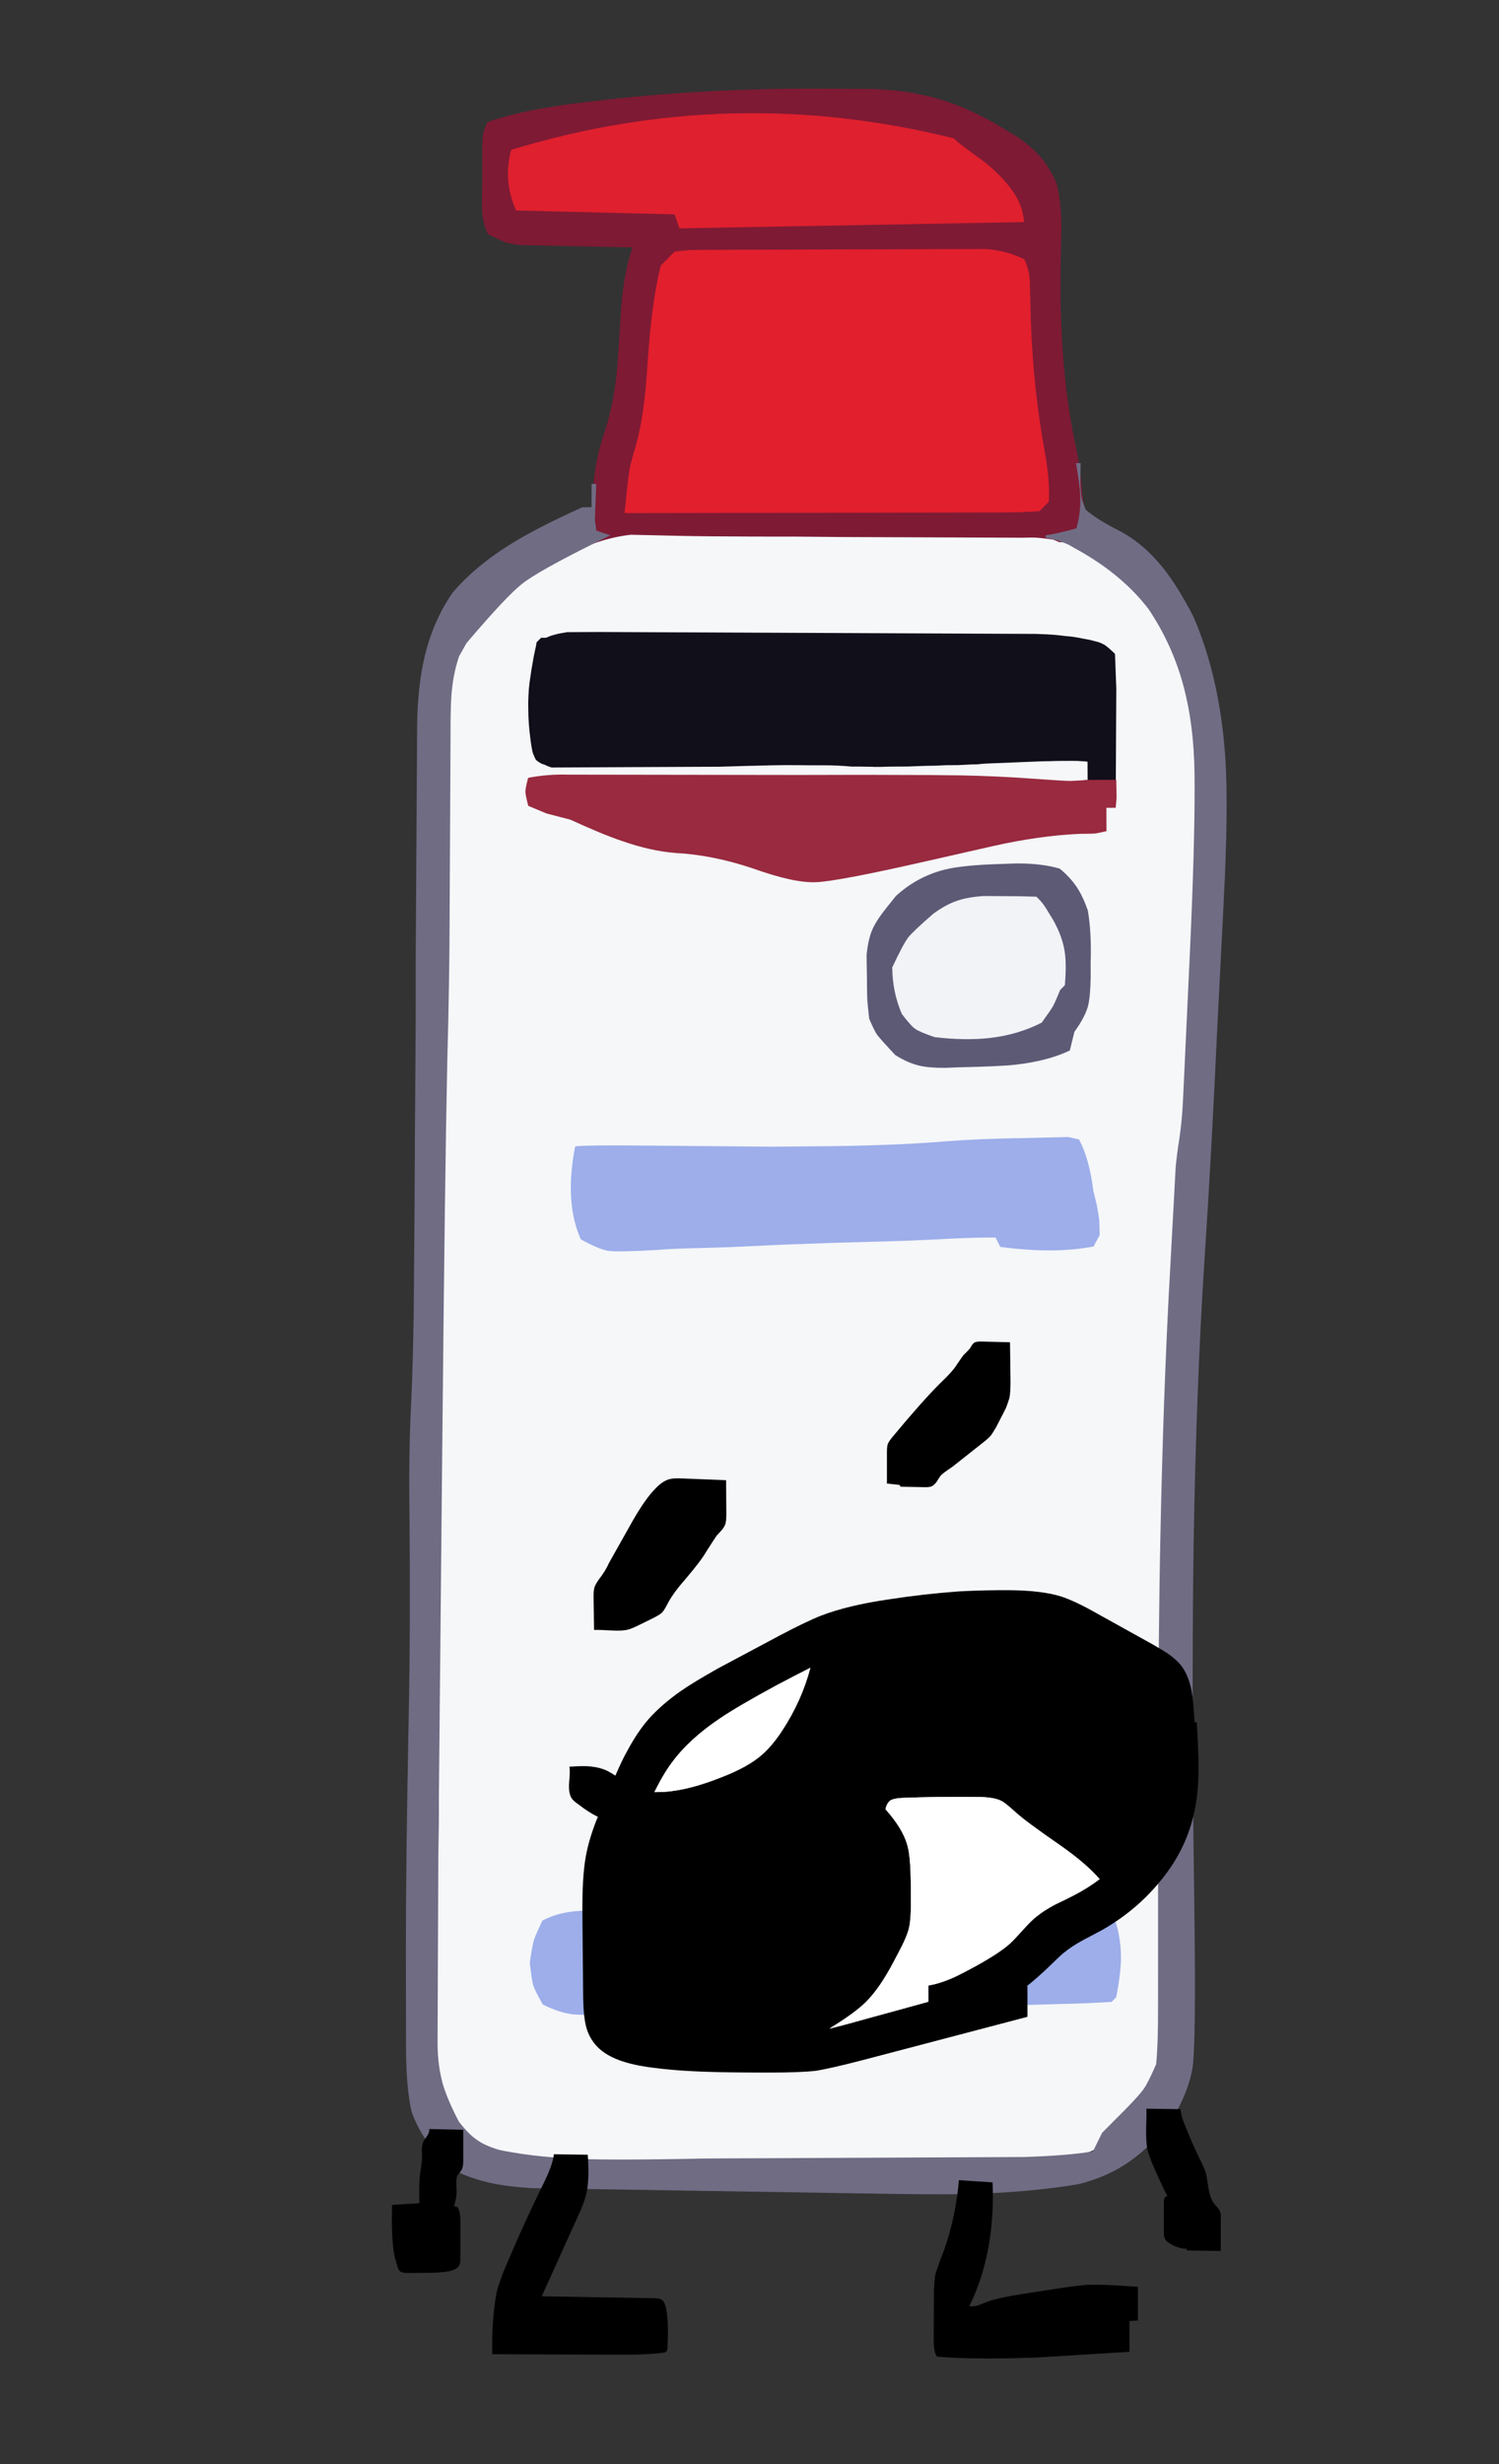 
<svg viewBox="0 0 112 184" height="184px" width="112px" y="0px" x="0px" preserveAspectRatio="none" xmlns:xlink="http://www.w3.org/1999/xlink" version="1.1" xmlns="http://www.w3.org/2000/svg">
<rect x="0" y="0" width="112" height="184" fill="#333333" stroke="none"/>
<defs></defs>

<g id="fun_scrollers">
<g transform="matrix( 0.362, 0, 0, 0.362, -594.2,0.1)" id="svg">
<g transform="matrix( 1, 0, 0, 1, 1699.6,10.9)" id="Layer_2">
<g transform="matrix( 1, 0.013, -0.013, 1, 24.3,-2.65)" id="Layer_1">
<g transform="matrix( 0.962, -0.017, 0.017, 0.962, -399.45,-223.15)">
<g>
<g>
<path d="M 464.9 344.1
Q 460.35 344 458.55 344.15 455.35 344.45 452.45 345.7
L 449.85 347.25
Q 441.4 351.75 437.55 354.2 431.05 358.45 426.85 363.25 423.3 368.65 421.7 373.9 420.1 379.05 420 385.5
L 419.95 422.55
Q 419.85 441.1 419.5 453.4 418.75 480.7 417.95 535.4
L 417.7 553.85
Q 416.8 614.55 416.65 644.85
L 416.6 665.95
Q 416.55 670.75 416.85 676.25 418.9 684.65 424.85 690.25 431.65 693.35 437.55 693.9 443.45 694.4 472 694.45
L 543.15 694.5
Q 549.6 694.15 552.05 693.75 557.1 692.85 560.15 690.5
L 568.8 680.2
Q 571.35 676.5 572.3 672.05 573.05 668.6 573.1 663.05
L 573.15 629.3
Q 573.25 593.7 573.65 571.15 574.25 539.3 575.7 513
L 575.85 510.5
Q 576.65 495.25 577.15 487.95
L 577.85 478.25
Q 578.85 471.55 579.05 469.4
L 580.6 439.25
Q 581.9 414.85 581.95 402.65
L 582 399.75
Q 582 387.15 579.2 376.5 574.7 361.1 564.15 352.95 557.85 348.35 552.35 346.5 546.75 344.55 539 344.45
L 490.85 344.3
Q 479.7 344.3 474.15 344.2
L 464.9 344.1 Z" stroke="none" fill="#F5F7F9"></path>
</g>
</g>
</g>

<g transform="matrix( 0.962, 0, 0, 0.962, 3.4,8.55)">
<g>
<g>
<path d="M 138.9 39.5
L 138.95 30.5
Q 139 24 137.8 19.75 136.45 16.65 134.5 14.35 132.7 12.3 129.7 10.15
L 126.4 8.2
Q 119.4 4 112.55 2.05 105.75 0.1 97.5 0
L 93.6 0.05
Q 67.45 -0.05 43.8 2.7
L 40.25 3.15
Q 32.35 4.1 27.75 5 20.85 6.25 15.55 8.2 14.7 9.95 14.6 11.1 14.45 12.25 14.55 17.4
L 14.6 20.2
Q 14.6 22.25 14.6 26.35 14.75 29.9 15.95 32.2 18.95 33.65 19.85 33.95 20.75 34.2 22.9 34.45
L 47 34.65
Q 45.8 38.35 45.25 42.55 44.8 45.65 44.6 50.55 44.2 59.35 43.9 62.45 43.2 69.05 41.6 74.1 39.6 79.95 39.25 86.65 39.3 87.9 39.2 89.05 39.15 90.05 39.1 90.95
L 39.2 98.35
Q 39.7 98.15 40.15 98 43.85 96.7 47.45 96.25
L 58.15 96.35
Q 63.3 96.4 73.6 96.3 83.1 96.15 92.6 96.15
L 131 95.8
Q 133.75 95.7 134.6 95.75 135.5 95.8 138.05 96.1 138.7 96.35 139.4 96.65
L 145.85 96.55 145.8 91.85
Q 145.4 91.45 144.95 90.95
L 144.2 86.4
Q 143.8 80.95 142.7 76.25 139.05 60.45 138.9 39.5 Z" stroke="none" fill="#7E1A34"></path>
</g>
</g>
</g>

<g transform="matrix( 0.962, 0, 0, 0.962, 3.4,8.55)">
<g>
<g>
<path d="M 175.6 142.35
Q 174.2 125.2 168.35 112.2 164.9 105.75 161.7 101.85 157.5 96.75 152.35 94.1 147.5 91.75 144.95 89.6 144.2 87.7 144.05 87.05 143.9 86.4 143.75 84.3
L 143.75 79.65 142.75 79.65
Q 143.65 84.45 143.75 86.7 143.95 90.4 143 93.65 138.446 94.951 136.45 95.2
L 136.45 95.75
Q 138.878 96.077 141.35 97.15
L 144.1 98.65
Q 153.15 103.7 158.65 110.65 164 118.3 166.55 127.55 168.8 135.75 169.05 146.05
L 169.1 148.7
Q 169.3 161.5 168.55 184.25
L 167.5 215.45
Q 167.35 220.25 166.8 224.25 166.35 227.3 166.1 230.25
L 164.9 259.5
Q 163.9 286.55 163.8 319 163.75 342.7 164.25 378.45
L 164.65 409.4
Q 164.8 418.3 164.4 422.7 162.7 426.75 161.85 427.95 161.05 429.2 157.95 432.45
L 153 437.55 151.1 441.55
Q 146.05 442.5 136.4 442.95
L 68.3 444.15
Q 53.45 444.65 45.95 444.65 32.95 444.7 23.75 442.9 20.55 442 18.85 440.75 17.15 439.65 15 436.95 12.55 432.45 11.45 428.95 10.3 425.05 10.2 420.3
L 9.85 380.45
Q 9.9 372 9.8 367.8
L 9.55 291.8
Q 9.35 232.55 9.55 209.85 9.8 191.65 9.65 178.55
L 9.35 140.5
Q 9.25 134.15 9.4 131.55 9.65 126.75 10.95 122.8
L 12.5 119.95
Q 20.9 109.8 24.3 107.05 27.7 104.3 39.7 98.15
L 43.1 96.4
Q 41.8 96.05 40.05 95.45
L 39.7 93.2
Q 39.7 93.1 39.9 85.45
L 38.9 85.45 38.95 90.45 36.95 90.5
Q 27.55 94.9 22.1 98.35 14.3 103.25 9.4 109.15 5.35 115.15 3.6 122.8 2.15 129.15 2.15 137.65
L 2.5 188.55
Q 2.7 200.35 2.8 223.7
L 2.95 242.7
Q 3.05 259.95 3.05 262.9 3.05 274.35 2.75 283.1 2.35 293.3 2.7 306.6 3.25 331.45 3.1 350.5 2.9 381.45 3.15 400.5
L 3.45 420.7
Q 3.55 429.85 4.85 435.05 7.55 442.1 13.95 447.3 17.7 449.15 22.2 450.05 25.75 450.75 30.8 451
L 99.7 451.2
Q 117.1 451.3 124 451.05 137.65 450.55 148.2 448.6 154.65 446.85 159.2 443.45 163.15 440.6 167.8 434.9 171.75 427.95 172.3 422.65 172.85 417.25 172.25 392.25
L 171.75 372.8
Q 170.95 336.8 171 311.25 171.1 277.95 172.55 249.75 173.7 228.55 174.65 199.9
L 175.65 173.55
Q 176.45 152.8 175.6 142.35 Z" stroke="none" fill="#706C84"></path>
</g>
</g>
</g>

<g transform="matrix( 0.962, -0.017, 0.017, 0.962, -399.45,-223.15)">
<g>
<g>
<path d="M 442.9 366.8
Q 442.1 367.1 441.35 367.45 440.6 367.85 439.85 368.25 439.5 369.65 439.2 371.1 438.65 373.95 438.25 376.8 438.05 378.2 438 379.65 437.9 381.15 437.95 382.65 437.95 384.1 438.05 385.6 438.15 387.1 438.35 388.65 438.5 390.15 438.8 391.6 438.9 392.05 439.1 392.45 439.2 392.7 439.35 393.05 439.45 393.2 439.55 393.4 439.6 393.45 439.65 393.5 439.75 393.6 439.9 393.7 440.05 393.8 440.2 393.9 440.45 394.05 440.7 394.2 440.95 394.35 441.3 394.4 442.05 394.8 442.9 395.05
L 479 395.05
Q 484.6 394.9 490.25 394.8 493 394.75 495.75 394.8 498.45 394.85 501.15 394.85 504.1 394.85 507.2 395.15 508.95 395.15 510.7 395.2 511.45 395.2 512.25 395.25 512.9 395.25 513.6 395.25 514.75 395.2 515.9 395.2 517.55 395.2 519.2 395.2 520.7 395.15 522.2 395.1 523.6 395.05 525.05 395.05 526.35 395 527.65 394.95 528.85 394.95 530.05 394.95 531.15 394.9 532.25 394.85 533.25 394.8 534.25 394.8 535.1 394.7 535.95 394.65 541.45 394.45 547 394.25 548.3 394.2 549.65 394.2 550.9 394.15 552.2 394.15 553.4 394.15 554.6 394.15 555.7 394.15 556.85 394.25 557.35 394.25 557.85 394.35
L 557.85 398.25
Q 557.3 398.3 556.8 398.4 556.35 398.45 555.9 398.5 555.55 398.55 555.2 398.65 554.9 398.7 554.65 398.9 554.35 398.9 554.15 399.1
L 554.15 403.4 563.85 403.4 564.1 378.7 563.85 371.25
Q 562.85 370.25 561.75 369.4 561.1 369 560.4 368.75 559.55 368.5 558.75 368.3 557.85 368.1 557 367.95 556.05 367.75 555.15 367.6 554.2 367.45 553.3 367.4 552.25 367.25 551.25 367.15 550.2 367.05 549.15 367 548 366.95 546.9 366.9
L 453.4 366.05
Q 452.65 366.05 451.95 366.05 451.3 366.05 450.65 366.05 450.1 366.05 449.55 366.05 449.05 366.05 448.55 366.05 448.15 366.05 447.8 366.05 447.45 366.05 447.15 366.05 446.9 366.05 446.7 366.05 446.5 366.05 446.35 366.05 445.45 366.2 444.6 366.35 443.75 366.55 442.9 366.8 Z" stroke="none" fill="#110F1A"></path>
</g>
</g>
</g>

<g transform="matrix( 0.962, -0.017, 0.017, 0.962, -154.35,-10.4)">
<g>
<g>
<path d="M 295.35 74.45
L 295.2 68
Q 295.15 65.3 295.05 64.4 294.8 62.7 294 61 290.25 59.1 285.75 58.75
L 225.65 58.65
Q 222.9 58.65 222.05 58.7 221.2 58.75 219 59
L 216 62
Q 213.95 70.1 213.05 83.45 212.35 94.15 210.45 100.7 209.35 104.2 209.05 106 208.75 107.75 208 115
L 288.6 115.25
Q 293.5 115.25 297 115
L 299 113
Q 299.3 109 298.35 103.15 295.8 89.2 295.35 74.45 Z" stroke="none" fill="#E21F2D"></path>
</g>
</g>
</g>

<g transform="matrix( 0.962, 0, 0, 0.962, 3.4,8.55)">
<g>
<g>
<path d="M 149.85 241.9
Q 149.75 241.1 149.3 238.7
L 148.5 235.6
Q 147.55 228.75 145.3 224.65
L 143 224.15 133.6 224.5
Q 124.05 224.75 116.9 225.4 104.95 226.55 88.55 226.85
L 79.65 227.05
Q 78.25 227.05 55.3 227.15 37.4 227.2 37.2 227.6 35.05 239.65 38.7 247.45 42.7 249.6 44.75 249.85 46.8 250.1 55.2 249.5 57.15 249.3 61.15 249.1 69.8 248.8 76.7 248.35 82 248 92.8 247.5 108 246.9 111.05 246.7
L 119.35 246.2
Q 123.45 245.95 127.65 245.9
L 128.7 247.9
Q 140.25 249.3 148.7 247.55
L 150 245.05
Q 149.9 242.7 149.85 241.9 Z" stroke="none" fill="#9DAEEA"></path>
</g>
</g>
</g>

<g transform="matrix( 0.962, -0.017, 0.017, 0.962, -154.4,-11.7)">
<g>
<g>
<path d="M 296.05 436.5
L 299.65 436.4
Q 304.65 436.35 311 436
L 312 435
Q 312.95 430.25 313.05 427 313.15 422.85 312 419 308.55 417.45 306.75 417.25 304.9 417.1 297.4 417.45
L 280.75 417.85
Q 270.85 418.15 255.4 417.5 247.1 417.2 238.95 417.05 232.1 417 225.1 416.75 215.7 416.35 211 416.3
L 205.75 416.25
Q 199.05 415.85 197.15 415.95 192.5 416.15 189 418 187.5 421.1 187.15 422.2 186.8 423.35 186.25 427 186.65 430.7 186.95 431.85 187.3 432.95 189 436 192.85 437.9 195.7 438.15 198.5 438.4 211.55 437.95
L 219.7 437.75
Q 230.4 437.75 241.05 437.45 253.3 437.1 263.15 437.05 285.05 436.75 296.05 436.5 Z" stroke="none" fill="#9DAEEA"></path>
</g>
</g>
</g>

<g transform="matrix( 0.962, -0.017, 0.017, 0.962, -399.45,-223.15)">
<g>
<g>
<path d="M 561.85 404.25
L 563.85 404.25 564.05 402.15 564 398.25 557.85 398.25
Q 555 398.45 554.15 398.45 553.35 398.45 551.2 398.3
L 542.2 397.65
Q 534.2 397.15 527.2 397.1
L 524.35 397.05
Q 510.05 396.9 495.7 396.9
L 446.45 396.6
Q 441.95 396.45 437.85 397.25 437.25 399.45 437.25 400.2 437.25 400.95 437.85 403.25
L 441.75 404.9 446.85 406.25
Q 453.75 409.45 457.85 410.85 464 413.05 469.4 413.5 477.3 413.95 485.85 416.85 494.8 420.1 499.5 419.9 504.15 419.75 523.25 415.5
L 537.45 412.35
Q 547.4 410.15 556.2 409.8 558.7 409.8 559.4 409.75 560.1 409.65 561.85 409.25
L 561.85 404.25 Z" stroke="none" fill="#992A3F"></path>
</g>
</g>
</g>

<g transform="matrix( 0.962, -0.017, 0.017, 0.962, -399.45,-223.15)">
<g>
<g>
<path d="M 434.85 262.6
Q 433 269.25 435.85 275.6
L 469.85 276.6 470.85 279.6 544.85 278.6
Q 544.7 277.75 544.55 276.95 543.65 271.8 536.65 265.9 529.85 260.95 529.85 260.6 482.05 248.45 434.85 262.6 Z" stroke="none" fill="#DF202E"></path>
</g>
</g>
</g>

<g transform="matrix( 0.962, -0.017, 0.017, 0.962, -154.4,-11.7)">
<g>
<g>
<path d="M 304.7 197.05
Q 303.25 194.85 301 193 297.15 191.85 291.75 191.85
L 288.3 191.95
Q 280.25 192.15 276.35 193.1 270.45 194.55 265.85 198.7
L 264 201
Q 261.7 203.8 260.8 205.8 259.85 207.9 259.5 211.35
L 259.55 216.1
Q 259.55 219.65 259.6 220.75 259.65 221.85 260 225 261 227.4 261.65 228.4 262.35 229.35 265.55 232.8 268.2 234.5 270.7 235.1 272.75 235.6 276.3 235.6
L 279.05 235.5
Q 287.95 235.35 291.25 235 298.25 234.25 303 232
L 304 228
Q 306.25 224.95 306.95 222.5 307.45 220.55 307.55 216.3
L 307.55 213.35
Q 307.8 206.75 307 202 305.95 198.95 304.7 197.05 Z" stroke="none" fill="#F1F3F7"></path>
</g>
</g>
</g>

<g transform="matrix( 0.962, -0.017, 0.017, 0.962, -154.4,-11.7)">
<g>
<g>
<path d="M 304.7 197.05
Q 303.25 194.85 301 193 297.15 191.85 291.75 191.85
L 288.3 191.95
Q 280.25 192.15 276.35 193.1 270.45 194.55 265.85 198.7
L 264 201
Q 261.7 203.8 260.8 205.8 259.85 207.9 259.5 211.35
L 259.55 216.1
Q 259.55 219.65 259.6 220.75 259.65 221.85 260 225 261 227.4 261.65 228.4 262.35 229.35 265.55 232.8 268.2 234.5 270.7 235.1 272.75 235.6 276.3 235.6
L 279.05 235.5
Q 287.95 235.35 291.25 235 298.25 234.25 303 232
L 304 228
Q 306.25 224.95 306.95 222.5 307.45 220.55 307.55 216.3
L 307.55 213.35
Q 307.8 206.75 307 202 305.95 198.95 304.7 197.05
M 284.7 198.8
L 288.75 198.85
Q 292.35 198.85 296 199 297.05 200.05 297.5 200.7 297.95 201.3 299.55 204 301.5 207.5 302 210.8 302.4 213.5 302 218
L 301 219
Q 299.9 221.65 299.4 222.55 298.9 223.4 297 226 291.85 228.6 285.75 229.25 280.55 229.8 274 229 270.7 227.85 269.85 227.2 268.95 226.6 267 224 265 219.3 265 214 267.35 209.05 268.45 207.6 269.6 206.2 273.85 202.55 276.55 200.6 278.95 199.8 281.3 199 284.7 198.8 Z" stroke="none" fill="#5D5A76"></path>
</g>
</g>
</g>

<g transform="matrix( 0.962, -0.017, 0.017, 0.962, -154.4,-11.7)">
<g>
<g>
<path d="M 190 143
L 189 144 188.85 150.1
Q 188.85 154.05 189 156
L 190 156 192 143 190 143 Z" stroke="none" fill="#110F1A"></path>
</g>
</g>
</g>
</g>
</g>

<g transform="matrix( 1, 0, 0, 1, 1699.6,10.9)" id="Layer_8">
<g>
<g>
<g>
<path d="M 182.15 442.35
Q 182.05 442.6 182.05 443.2
L 182.05 449.35
Q 182.05 450.25 182.25 450.6 182.4 451 183.1 451.5 185 452.7 186.75 452.7
L 186.75 453.05 193.8 453.15 193.8 446.5
Q 193.9 445.6 193.6 444.9 193.45 444.55 193.05 444.1 192.6 443.6 192.4 443.35 191.65 442.35 191.3 440.4 190.85 437.4 190.75 437.15 190.5 436.25 189.7 434.65 187.9 431 186.55 427.55 185.55 425.25 185.5 423.9
L 178.45 423.8
Q 178.5 424.8 178.4 428 178.35 430.6 178.65 432.15 179.05 433.75 180 435.9 181.65 439.65 182.8 441.9 182.35 441.8 182.15 442.35
M 37.45 428.15
L 30.4 428
Q 30.55 428.55 30.1 429.25 29.85 429.65 29.3 430.4 28.95 431.1 28.9 432.2 28.9 432.85 28.95 434.1 28.95 434.55 28.55 437.2 28.3 438.95 28.4 443.3
L 22.75 443.65
Q 22.65 448.4 22.85 450.8 22.95 452.5 23.2 453.9 23.25 454.25 23.8 456.1 24 456.95 24.35 457.3 24.85 457.7 26 457.7
L 31.05 457.65
Q 34.05 457.55 35.2 457.15 36.35 456.75 36.65 456.1 36.85 455.7 36.85 454.8
L 36.85 446.9
Q 36.85 444.95 36.25 444.1
L 35.55 443.9
Q 36.2 441.9 36.05 440 35.95 438.15 36.25 437.55 36.9 436.8 37.15 436.35 37.45 435.8 37.45 434.55
L 37.45 428.15
M 174.95 473.95
L 174.95 467.6 176.7 467.5 176.7 460.55
Q 169.581 459.984 166 460.15 164.591 460.262 161.45 460.7
L 153 462
Q 147.754 462.82 145.55 463.65 143.846 464.351 143.8 464.35 142.763 464.658 141.9 464.55 143.559 461.152 144.55 457.8 147.122 449.303 146.7 439
L 139.75 438.55
Q 138.999 447.441 135.8 455.3 135.041 457.373 134.9 458 134.7 458.86 134.6 461.45
L 134.55 471.5
Q 134.554 473.948 135.2 474.95 137.075 475.062 138.95 475.2 146.076 475.456 153.5 475.2 155.573 475.168 159.65 474.9
L 174.95 473.95
M 56.15 433.2
Q 56 435.05 54.35 438.55 49.75 447.85 45.65 457.7 44.75 460.2 44.65 460.5 44.2 462 43.95 464.2 43.3 469.15 43.45 474.45
L 70.3 474.55
Q 75.85 474.55 78.6 474.15 79.2 474.15 79.4 473.85 79.6 473.6 79.6 473.15 79.9 467.45 79.25 464.7 78.95 463.55 78.45 463.25 78 462.9 76.95 462.9
L 53.65 462.5 61.05 446.15
Q 62.35 443.4 62.8 441.55 63.55 438.75 63.15 433.3
L 56.15 433.2 Z" stroke="none" fill="#000000"></path>
</g>
</g>
</g>
</g>

<g transform="matrix( 1, 0, 0, 1, 1699.6,10.9)" id="Layer_9">
<g>
<g>
<g>
<path d="M 61.25 361.05
Q 63.45 362.75 65.25 363.6 65.05 364.05 64.9 364.4 63.35 368.4 62.75 371.75 61.95 376.05 62.05 384.2
L 62.2 400.75
Q 62.25 403.8 62.5 405.25 62.8 407.7 63.9 409.45 65.45 412.05 68.9 413.5 71.45 414.6 75.5 415.2 81.05 416 88.05 416.2 92.25 416.35 100.65 416.35 106.95 416.35 110.1 416 112.8 415.6 119.45 413.9
L 153.9 404.85 153.9 398.55
Q 153.85 398.55 153.75 398.55 156 396.75 158.3 394.55 161 391.9 161.4 391.65 162.9 390.4 165.25 389.1 168 387.65 169.3 386.95 176.15 383.05 180.95 377.3 186.1 371.25 187.95 364.2 189.15 359.9 189.2 354.25 189.25 350.85 188.85 344.1
L 188.4 344.1
Q 188.25 341.6 188.1 340.05 187.7 335.05 185.55 332.3 184.5 331.05 182.85 329.9 181.95 329.3 179.7 328
L 168.35 321.7
Q 163.6 319 160.7 318.1 156.95 316.95 150.6 316.85 145.15 316.8 139.7 317.1 132.35 317.65 125.55 318.7 116.85 319.95 111.3 322.1 108.35 323.25 102.75 326.2 95.15 330.25 90 333 85.1 335.75 82.35 337.65 78.3 340.5 75.65 343.5 73.35 346.15 71.25 350.1 70.25 351.85 68.85 355.1 67.4 354.15 66.45 353.8 64.95 353.25 62.95 353.15 61.75 353.1 59.35 353.25 59.55 354.05 59.3 356.6 59.15 358.75 59.85 359.8 60.1 360.25 61.25 361.05
M 78.95 358.45
Q 77.85 358.5 76.9 358.5 78.75 354.75 80.55 352.35 84.1 347.55 90.35 343.35 94.1 340.8 102.05 336.5 106.2 334.3 109.1 332.85 107.3 339.7 103.25 345.85 101.25 348.9 99.15 350.75 96.2 353.35 90.7 355.45 84.05 358.1 78.95 358.45
M 143.55 359.5
Q 147 359.5 148.6 360.35 149.3 360.7 151.4 362.6 153.45 364.5 160.7 369.5 166.05 373.25 168.8 376.45 166.35 378.3 163.65 379.7 162.35 380.4 159.6 381.7 157.25 382.95 155.8 384.15 154.7 385 153.05 386.85 151.2 388.9 150.4 389.65 148.35 391.55 143.5 394.25 140.3 396 138.65 396.75 135.85 398 133.45 398.4
L 133.45 401.75 121.4 405.05
Q 116.45 406.45 113.05 407.3 113.2 407.2 113.4 407.05 118.35 404 120.65 401.7 122.55 399.75 124.3 396.95 125.45 395.15 127.25 391.65 129 388.4 129.45 386.5 129.85 384.7 129.85 381.55 129.85 375.65 129.7 373.65 129.55 370.85 129.05 369.25 128.1 366 124.75 362.2 124.7 362.1 124.6 362.05 124.8 360.9 125.55 360.25 126.25 359.8 127.9 359.7 135.25 359.4 143.55 359.5
M 144.25 265.55
Q 143.3 265.55 142.9 265.8 142.7 265.95 142.4 266.35 142.3 266.55 142.05 266.95 141.65 267.45 140.7 268.35 140.5 268.6 139.4 270.2 138.55 271.65 135.75 274.3 132.1 277.95 126.2 285.05 125.3 286.1 125.05 286.75 124.9 287.3 124.9 288.35
L 124.9 294.85 127.25 295.1
Q 127.45 295.1 127.6 295.25 127.7 295.35 127.65 295.5
L 132.85 295.6
Q 133.65 295.6 134.05 295.45 134.6 295.25 135.15 294.5 135.7 293.6 136 293.2 136.45 292.7 138.4 291.4
L 144.6 286.5
Q 145.7 285.65 146.25 285.05 146.7 284.5 147.45 283.2
L 149.45 279.3
Q 149.8 278.4 150.15 277.3 150.4 276.3 150.4 273.8
L 150.3 265.7 144.25 265.55
M 91.7 294.15
L 82.7 293.8
Q 80.85 293.7 80 293.95 78.55 294.35 77.1 295.9 75.1 297.9 72.5 302.4
L 67.55 311.2
Q 66.8 312.9 65.5 314.55 64.75 315.6 64.55 316.2 64.35 316.8 64.35 318.15
L 64.45 325.05
Q 65.3 325 68.05 325.15 70.25 325.3 71.55 324.95 72.4 324.7 73.7 324.05
L 76.55 322.65
Q 77.95 321.95 78.45 321.5 78.95 321 79.75 319.4 80.85 317.35 83.4 314.45 86.55 310.75 87.6 308.9 89.45 306 89.75 305.6 90.45 304.85 90.8 304.45 91.35 303.8 91.55 303.2 91.75 302.55 91.75 301.2
L 91.7 294.15 Z" stroke="none" fill="#000000"></path>

<path d="M 148.6 360.35
Q 147 359.5 143.55 359.5 135.25 359.4 127.9 359.7 126.25 359.8 125.55 360.25 124.8 360.9 124.6 362.05 124.7 362.1 124.75 362.2 128.1 366 129.05 369.25 129.55 370.85 129.7 373.65 129.85 375.65 129.85 381.55 129.85 384.7 129.45 386.5 129 388.4 127.25 391.65 125.45 395.15 124.3 396.95 122.55 399.75 120.65 401.7 118.35 404 113.4 407.05 113.2 407.2 113.05 407.3 116.45 406.45 121.4 405.05
L 133.45 401.75 133.45 398.4
Q 135.85 398 138.65 396.75 140.3 396 143.5 394.25 148.35 391.55 150.4 389.65 151.2 388.9 153.05 386.85 154.7 385 155.8 384.15 157.25 382.95 159.6 381.7 162.35 380.4 163.65 379.7 166.35 378.3 168.8 376.45 166.05 373.25 160.7 369.5 153.45 364.5 151.4 362.6 149.3 360.7 148.6 360.35
M 76.9 358.5
Q 77.85 358.5 78.95 358.45 84.05 358.1 90.7 355.45 96.2 353.35 99.15 350.75 101.25 348.9 103.25 345.85 107.3 339.7 109.1 332.85 106.2 334.3 102.05 336.5 94.1 340.8 90.35 343.35 84.1 347.55 80.55 352.35 78.75 354.75 76.9 358.5 Z" stroke="none" fill="#FFFFFF"></path>
</g>
</g>
</g>
</g>
</g>

<g transform="matrix( 0.362, 0, 0, 0.362, -594.2,0.1)" id="Layer_2"></g>

<g transform="matrix( 0.362, 0, 0, 0.362, -594.2,0.1)" id="Layer_3"></g>

<g transform="matrix( 0.362, 0, 0, 0.362, -594.2,0.1)" id="Layer_2"></g>

<g transform="matrix( 0.362, 0, 0, 0.362, -594.2,0.1)" id="Layer_3"></g>

<g transform="matrix( 0.362, 0, 0, 0.362, -594.2,0.1)" id="Layer_6"></g>

<g transform="matrix( 0.362, 0, 0, 0.362, -594.2,0.1)" id="MergedLayer_1"></g>

<g transform="matrix( 0.362, 0, 0, 0.362, -594.2,0.1)" id="Layer_2"></g>
</g>
</svg>
